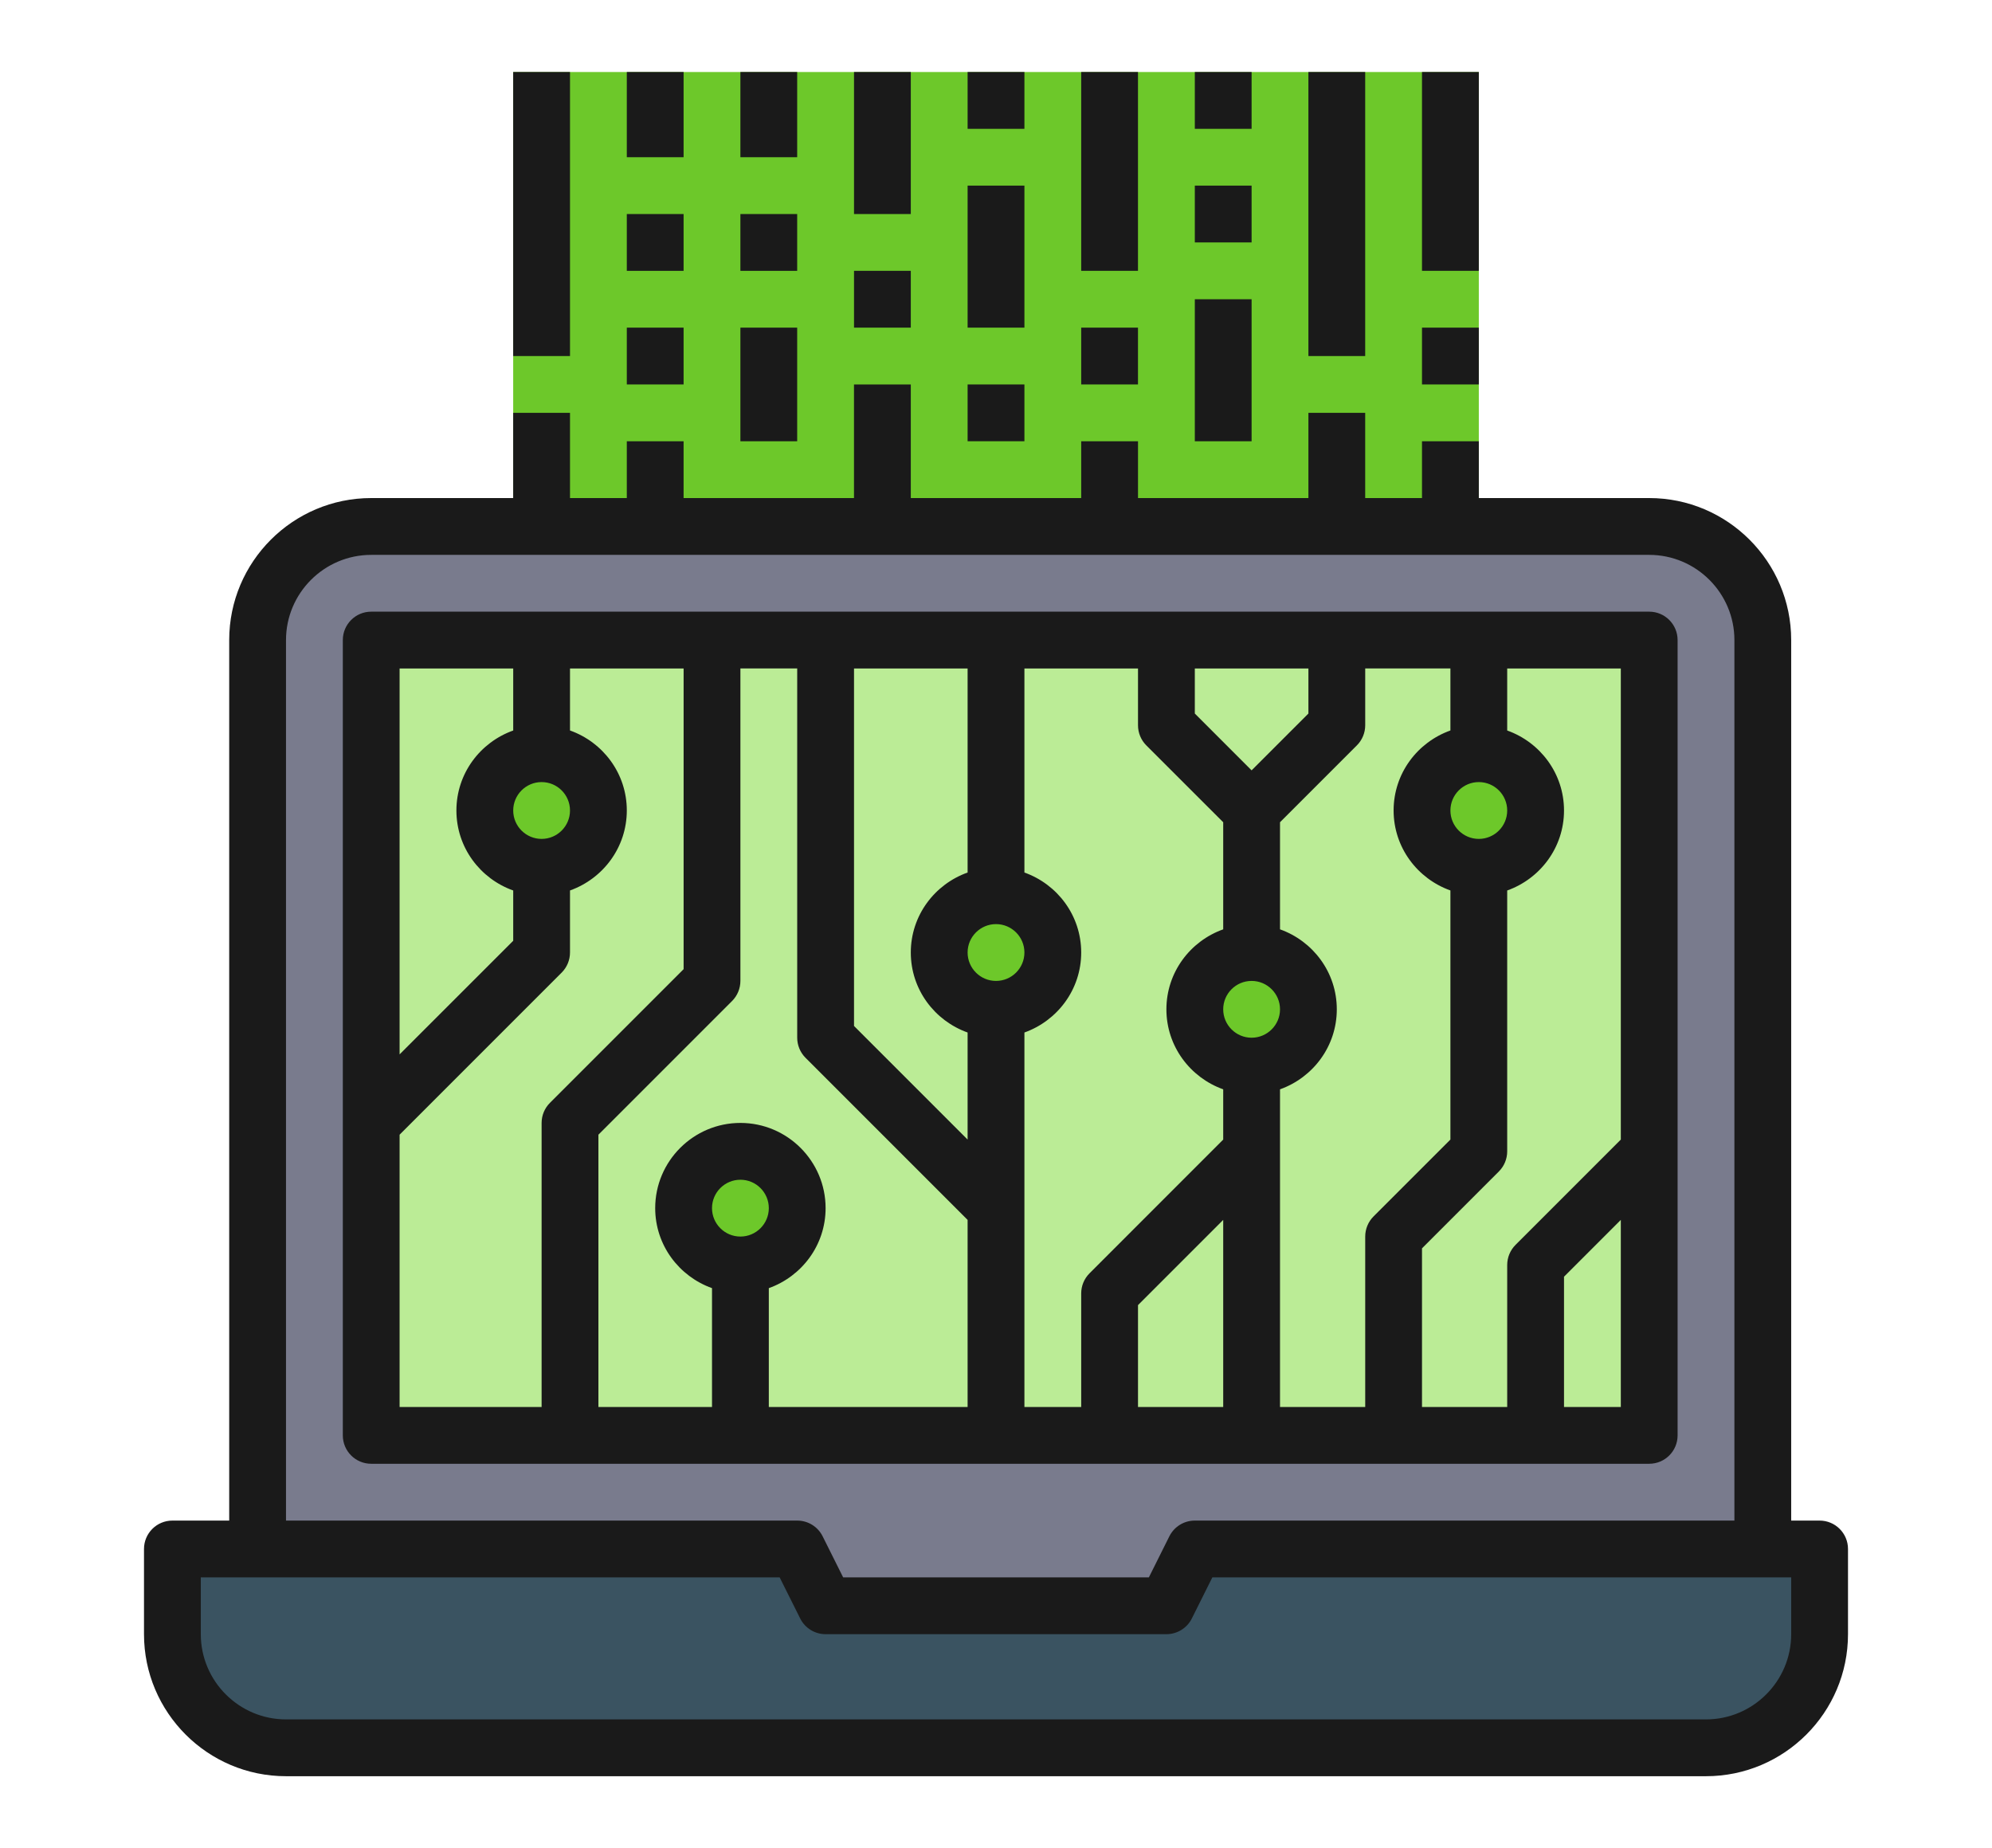 <svg width="83" height="77" viewBox="0 0 83 77" fill="none" xmlns="http://www.w3.org/2000/svg">
<mask id="mask0" mask-type="alpha" maskUnits="userSpaceOnUse" x="0" y="0" width="83" height="77">
<rect width="83" height="77" fill="#C4C4C4"/>
</mask>
<g mask="url(#mask0)">
<path d="M21.383 3H61.617V21.933H21.383V3Z" fill="#6DC82A"/>
<path d="M73.45 64.532H75.816V68.082C75.816 70.697 73.698 72.816 71.083 72.816H11.916C9.301 72.816 7.183 70.697 7.183 68.082V64.532H10.733H33.216L34.4 66.899H48.6L49.783 64.532H73.45Z" fill="#3A5361"/>
<path d="M73.451 26.666V64.533H49.784L48.601 66.899H34.401L33.217 64.533H10.734V26.666C10.734 24.051 12.852 21.933 15.467 21.933H68.717C71.332 21.933 73.451 24.051 73.451 26.666Z" fill="#797B8D"/>
<path d="M15.466 26.667H68.716V59.8H15.466V26.667Z" fill="#BBEC96"/>
<path d="M61.617 36.134C62.924 36.134 63.983 35.074 63.983 33.767C63.983 32.46 62.924 31.4 61.617 31.4C60.31 31.4 59.25 32.46 59.25 33.767C59.25 35.074 60.31 36.134 61.617 36.134Z" fill="#6DC82A"/>
<path d="M52.15 44.416C53.457 44.416 54.517 43.356 54.517 42.049C54.517 40.742 53.457 39.683 52.15 39.683C50.843 39.683 49.784 40.742 49.784 42.049C49.784 43.356 50.843 44.416 52.15 44.416Z" fill="#6DC82A"/>
<path d="M41.5 42.051C42.807 42.051 43.867 40.991 43.867 39.684C43.867 38.377 42.807 37.317 41.5 37.317C40.193 37.317 39.133 38.377 39.133 39.684C39.133 40.991 40.193 42.051 41.5 42.051Z" fill="#6DC82A"/>
<path d="M30.851 52.7C32.158 52.7 33.217 51.641 33.217 50.334C33.217 49.026 32.158 47.967 30.851 47.967C29.544 47.967 28.484 49.026 28.484 50.334C28.484 51.641 29.544 52.7 30.851 52.7Z" fill="#6DC82A"/>
<path d="M22.567 36.134C23.874 36.134 24.933 35.074 24.933 33.767C24.933 32.46 23.874 31.4 22.567 31.4C21.26 31.4 20.2 32.46 20.2 33.767C20.2 35.074 21.26 36.134 22.567 36.134Z" fill="#6DC82A"/>
<path d="M75.817 63.35H74.633V26.667C74.633 23.404 71.98 20.75 68.717 20.75H61.617V18.383H59.25V20.75H56.883V17.2H54.517V20.75H47.417V18.383H45.05V20.75H37.95V16.017H35.583V20.75H28.483V18.383H26.117V20.75H23.75V17.2H21.383V20.75H15.467C12.204 20.75 9.55 23.404 9.55 26.667V63.35H7.183C6.53 63.35 6 63.88 6 64.533V68.083C6 71.346 8.654 74 11.917 74H71.083C74.346 74 77 71.346 77 68.083V64.533C77 63.88 76.471 63.35 75.817 63.35ZM11.917 26.667C11.917 24.71 13.51 23.117 15.467 23.117H68.717C70.674 23.117 72.267 24.71 72.267 26.667V63.35H49.783C49.335 63.35 48.925 63.603 48.724 64.004L47.869 65.717H35.132L34.276 64.004C34.076 63.603 33.666 63.35 33.218 63.35H11.917V26.667ZM74.633 68.083C74.633 70.04 73.04 71.633 71.083 71.633H11.917C9.96 71.633 8.367 70.04 8.367 68.083V65.717H32.486L33.342 67.43C33.542 67.83 33.952 68.083 34.4 68.083H48.6C49.048 68.083 49.458 67.83 49.659 67.43L50.514 65.717H74.633V68.083Z" fill="#1A1A1A"/>
<path d="M69.9 59.8V26.667C69.9 26.013 69.371 25.483 68.717 25.483H15.467C14.813 25.483 14.284 26.013 14.284 26.667V59.8C14.284 60.454 14.813 60.983 15.467 60.983H68.717C69.371 60.983 69.9 60.454 69.9 59.8ZM67.534 47.477L63.147 51.864C62.925 52.086 62.8 52.388 62.8 52.702V58.618H59.25V52.008L62.454 48.804C62.676 48.582 62.8 48.28 62.8 47.967V37.099C64.174 36.61 65.167 35.308 65.167 33.767C65.167 32.225 64.174 30.924 62.8 30.434V27.85H67.534V47.477ZM29.667 50.333C29.667 49.681 30.197 49.15 30.85 49.15C31.504 49.15 32.034 49.681 32.034 50.333C32.034 50.986 31.504 51.517 30.85 51.517C30.197 51.517 29.667 50.986 29.667 50.333ZM32.034 53.666C33.408 53.176 34.4 51.875 34.4 50.333C34.4 48.377 32.807 46.783 30.85 46.783C28.893 46.783 27.3 48.377 27.3 50.333C27.3 51.875 28.293 53.176 29.667 53.666V58.617H24.934V47.273L30.504 41.703C30.726 41.481 30.85 41.179 30.85 40.865V27.849H33.217V43.232C33.217 43.545 33.341 43.847 33.563 44.069L40.317 50.823V58.617H32.034V53.666ZM41.5 40.867C40.847 40.867 40.317 40.336 40.317 39.683C40.317 39.031 40.847 38.5 41.5 38.5C42.154 38.5 42.684 39.031 42.684 39.683C42.684 40.336 42.154 40.867 41.5 40.867ZM40.317 36.351C38.943 36.84 37.95 38.142 37.95 39.683C37.95 41.225 38.943 42.526 40.317 43.016V47.477L35.584 42.744V27.85H40.317V36.351ZM42.684 43.016C44.058 42.526 45.05 41.225 45.05 39.683C45.05 38.142 44.058 36.84 42.684 36.351V27.85H47.417V30.217C47.417 30.53 47.541 30.832 47.763 31.054L50.967 34.256V38.718C49.593 39.207 48.6 40.509 48.6 42.05C48.6 43.591 49.593 44.893 50.967 45.383V47.477L45.397 53.048C45.175 53.27 45.05 53.571 45.05 53.885V58.618H42.684V43.016ZM52.15 43.233C51.497 43.233 50.967 42.702 50.967 42.05C50.967 41.398 51.497 40.867 52.15 40.867C52.804 40.867 53.334 41.398 53.334 42.05C53.334 42.702 52.804 43.233 52.15 43.233ZM52.15 32.094L49.784 29.727V27.85H54.517V29.727L52.15 32.094ZM47.417 54.373L50.967 50.823V58.617H47.417V54.373ZM53.334 45.383C54.708 44.893 55.7 43.591 55.7 42.05C55.7 40.509 54.708 39.207 53.334 38.718V34.256L56.538 31.052C56.759 30.831 56.884 30.529 56.884 30.215V27.849H60.434V30.433C59.059 30.922 58.067 32.224 58.067 33.765C58.067 35.306 59.059 36.608 60.434 37.098V47.476L57.23 50.679C57.008 50.901 56.884 51.203 56.884 51.517V58.617H53.334V45.383ZM61.617 34.95C60.963 34.95 60.434 34.419 60.434 33.767C60.434 33.114 60.963 32.583 61.617 32.583C62.271 32.583 62.8 33.114 62.8 33.767C62.8 34.419 62.271 34.95 61.617 34.95ZM22.567 34.95C21.913 34.95 21.384 34.419 21.384 33.767C21.384 33.114 21.913 32.583 22.567 32.583C23.221 32.583 23.75 33.114 23.75 33.767C23.75 34.419 23.221 34.95 22.567 34.95ZM21.384 27.85V30.434C20.009 30.924 19.017 32.225 19.017 33.767C19.017 35.308 20.009 36.61 21.384 37.099V39.194L16.65 43.927V27.85H21.384ZM16.65 47.273L23.404 40.519C23.626 40.297 23.75 39.995 23.75 39.682V37.098C25.125 36.608 26.117 35.306 26.117 33.765C26.117 32.224 25.125 30.922 23.75 30.433V27.85H28.484V40.377L22.913 45.948C22.691 46.169 22.567 46.471 22.567 46.785V58.618H16.65V47.273ZM65.167 58.617V53.19L67.534 50.823V58.617H65.167Z" fill="#1A1A1A"/>
<path d="M40.317 16.017H42.684V18.383H40.317V16.017Z" fill="#1A1A1A"/>
<path d="M40.317 7.733H42.684V13.65H40.317V7.733Z" fill="#1A1A1A"/>
<path d="M40.317 3H42.684V5.367H40.317V3Z" fill="#1A1A1A"/>
<path d="M45.05 13.65H47.416V16.017H45.05V13.65Z" fill="#1A1A1A"/>
<path d="M45.05 3H47.416V11.283H45.05V3Z" fill="#1A1A1A"/>
<path d="M59.25 13.65H61.617V16.017H59.25V13.65Z" fill="#1A1A1A"/>
<path d="M59.25 3H61.617V11.283H59.25V3Z" fill="#1A1A1A"/>
<path d="M26.117 13.65H28.483V16.017H26.117V13.65Z" fill="#1A1A1A"/>
<path d="M26.117 3H28.483V6.55H26.117V3Z" fill="#1A1A1A"/>
<path d="M49.784 12.467H52.15V18.384H49.784V12.467Z" fill="#1A1A1A"/>
<path d="M49.784 7.733H52.15V10.1H49.784V7.733Z" fill="#1A1A1A"/>
<path d="M49.784 3H52.15V5.367H49.784V3Z" fill="#1A1A1A"/>
<path d="M30.85 3H33.216V6.55H30.85V3Z" fill="#1A1A1A"/>
<path d="M30.85 8.917H33.216V11.284H30.85V8.917Z" fill="#1A1A1A"/>
<path d="M30.85 13.65H33.216V18.384H30.85V13.65Z" fill="#1A1A1A"/>
<path d="M35.584 3H37.95V8.917H35.584V3Z" fill="#1A1A1A"/>
<path d="M35.584 11.283H37.95V13.65H35.584V11.283Z" fill="#1A1A1A"/>
<path d="M26.117 8.917H28.483V11.284H26.117V8.917Z" fill="#1A1A1A"/>
<path d="M54.517 3H56.883V14.833H54.517V3Z" fill="#1A1A1A"/>
<path d="M21.383 3H23.75V14.833H21.383V3Z" fill="#1A1A1A"/>
</g>
</svg>
